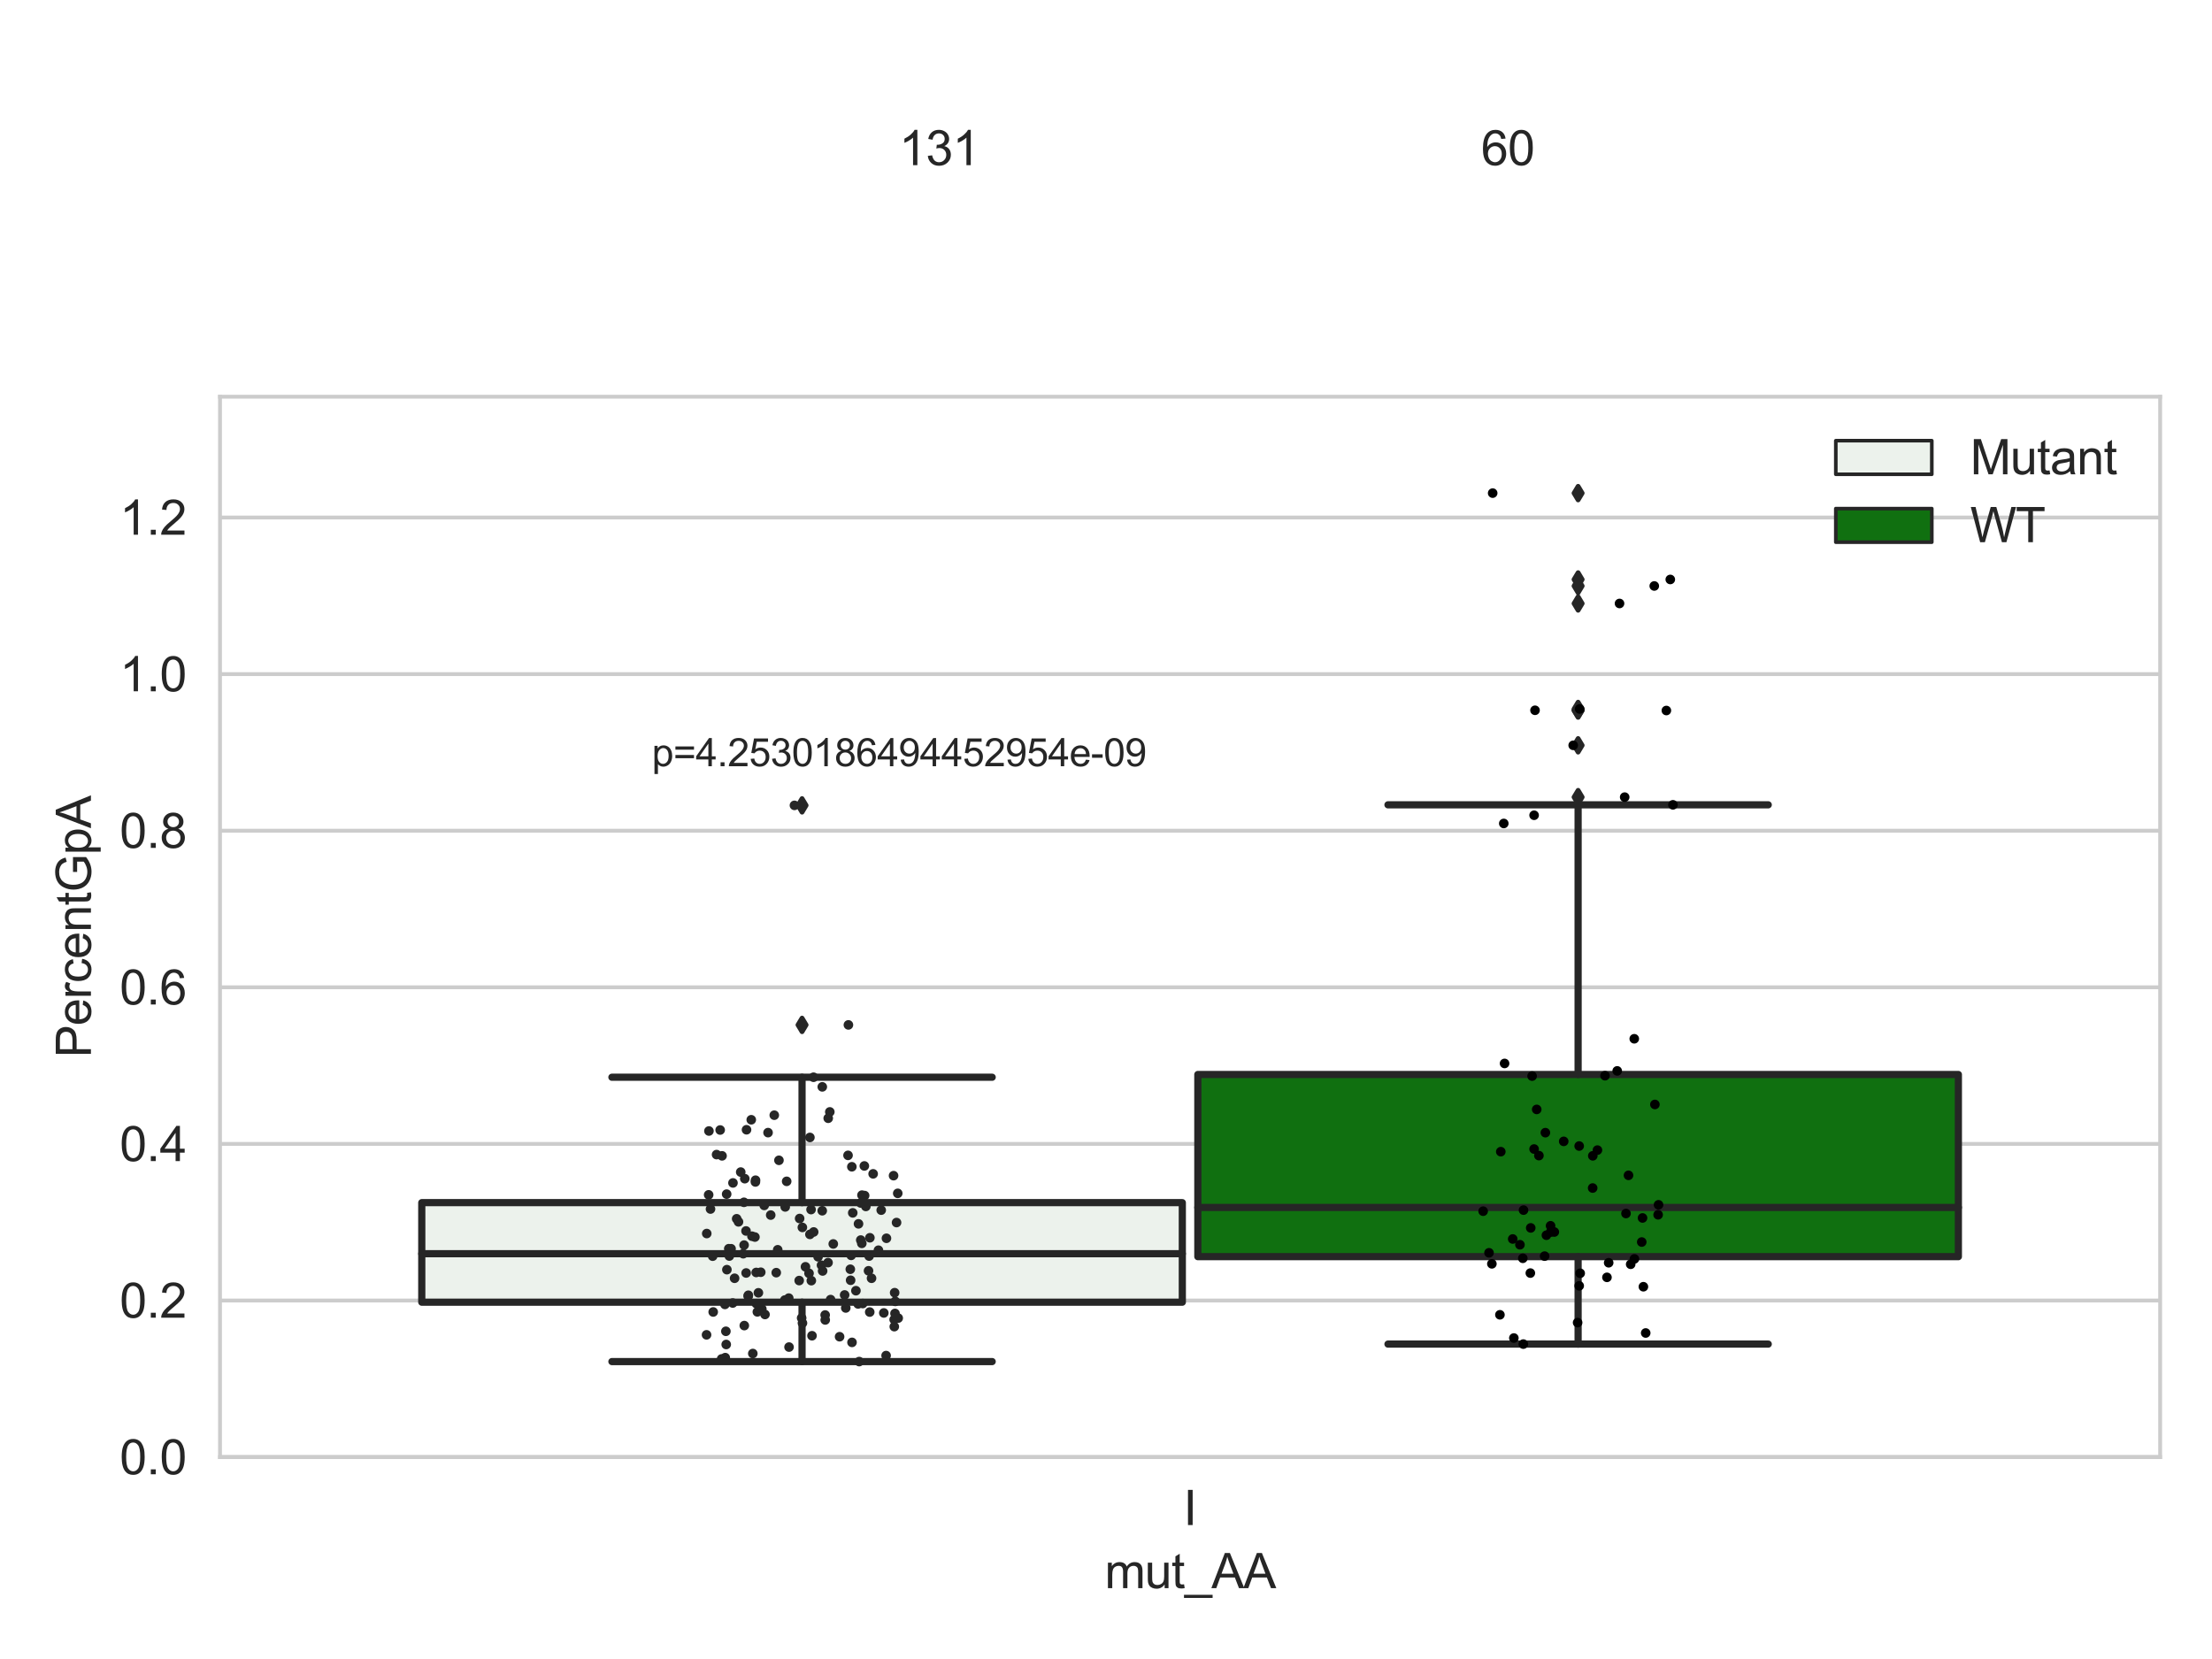<?xml version="1.0" encoding="utf-8" standalone="no"?>
<!DOCTYPE svg PUBLIC "-//W3C//DTD SVG 1.1//EN"
  "http://www.w3.org/Graphics/SVG/1.1/DTD/svg11.dtd">
<svg xmlns:xlink="http://www.w3.org/1999/xlink" width="460.8pt" height="345.6pt" viewBox="0 0 460.8 345.6" xmlns="http://www.w3.org/2000/svg" version="1.1">
 <defs>
  <style type="text/css">*{stroke-linejoin: round; stroke-linecap: butt}</style>
 </defs>
 <g id="figure_1">
  <g id="patch_1">
   <path d="M 0 345.6 
L 460.8 345.6 
L 460.8 0 
L 0 0 
z
" style="fill: #ffffff"/>
  </g>
  <g id="axes_1">
   <g id="patch_2">
    <path d="M 45.83 303.539 
L 450 303.539 
L 450 82.644 
L 45.83 82.644 
z
" style="fill: #ffffff"/>
   </g>
   <g id="matplotlib.axis_1">
    <g id="xtick_1">
     <g id="text_1">
      <!-- I -->
      <g style="fill: #262626" transform="translate(246.526 317.697)scale(0.1 -0.1)">
       <defs>
        <path id="ArialMT-49" d="M 597 0 
L 597 4581 
L 1203 4581 
L 1203 0 
L 597 0 
z
" transform="scale(0.016)"/>
       </defs>
       <use xlink:href="#ArialMT-49"/>
      </g>
     </g>
    </g>
    <g id="text_2">
     <!-- mut_AA -->
     <g style="fill: #262626" transform="translate(230.13 330.842)scale(0.1 -0.1)">
      <defs>
       <path id="ArialMT-6d" d="M 422 0 
L 422 3319 
L 925 3319 
L 925 2853 
Q 1081 3097 1340 3245 
Q 1600 3394 1931 3394 
Q 2300 3394 2536 3241 
Q 2772 3088 2869 2813 
Q 3263 3394 3894 3394 
Q 4388 3394 4653 3120 
Q 4919 2847 4919 2278 
L 4919 0 
L 4359 0 
L 4359 2091 
Q 4359 2428 4304 2576 
Q 4250 2725 4106 2815 
Q 3963 2906 3769 2906 
Q 3419 2906 3187 2673 
Q 2956 2441 2956 1928 
L 2956 0 
L 2394 0 
L 2394 2156 
Q 2394 2531 2256 2718 
Q 2119 2906 1806 2906 
Q 1569 2906 1367 2781 
Q 1166 2656 1075 2415 
Q 984 2175 984 1722 
L 984 0 
L 422 0 
z
" transform="scale(0.016)"/>
       <path id="ArialMT-75" d="M 2597 0 
L 2597 488 
Q 2209 -75 1544 -75 
Q 1250 -75 995 37 
Q 741 150 617 320 
Q 494 491 444 738 
Q 409 903 409 1263 
L 409 3319 
L 972 3319 
L 972 1478 
Q 972 1038 1006 884 
Q 1059 663 1231 536 
Q 1403 409 1656 409 
Q 1909 409 2131 539 
Q 2353 669 2445 892 
Q 2538 1116 2538 1541 
L 2538 3319 
L 3100 3319 
L 3100 0 
L 2597 0 
z
" transform="scale(0.016)"/>
       <path id="ArialMT-74" d="M 1650 503 
L 1731 6 
Q 1494 -44 1306 -44 
Q 1000 -44 831 53 
Q 663 150 594 308 
Q 525 466 525 972 
L 525 2881 
L 113 2881 
L 113 3319 
L 525 3319 
L 525 4141 
L 1084 4478 
L 1084 3319 
L 1650 3319 
L 1650 2881 
L 1084 2881 
L 1084 941 
Q 1084 700 1114 631 
Q 1144 563 1211 522 
Q 1278 481 1403 481 
Q 1497 481 1650 503 
z
" transform="scale(0.016)"/>
       <path id="ArialMT-5f" d="M -97 -1272 
L -97 -866 
L 3631 -866 
L 3631 -1272 
L -97 -1272 
z
" transform="scale(0.016)"/>
       <path id="ArialMT-41" d="M -9 0 
L 1750 4581 
L 2403 4581 
L 4278 0 
L 3588 0 
L 3053 1388 
L 1138 1388 
L 634 0 
L -9 0 
z
M 1313 1881 
L 2866 1881 
L 2388 3150 
Q 2169 3728 2063 4100 
Q 1975 3659 1816 3225 
L 1313 1881 
z
" transform="scale(0.016)"/>
      </defs>
      <use xlink:href="#ArialMT-6d"/>
      <use xlink:href="#ArialMT-75" x="83.301"/>
      <use xlink:href="#ArialMT-74" x="138.916"/>
      <use xlink:href="#ArialMT-5f" x="166.699"/>
      <use xlink:href="#ArialMT-41" x="222.314"/>
      <use xlink:href="#ArialMT-41" x="289.014"/>
     </g>
    </g>
   </g>
   <g id="matplotlib.axis_2">
    <g id="ytick_1">
     <g id="line2d_1">
      <path d="M 45.83 303.539 
L 450 303.539 
" clip-path="url(#ped89981dd7)" style="fill: none; stroke: #cccccc; stroke-width: 0.8; stroke-linecap: round"/>
     </g>
     <g id="text_3">
      <!-- 0.0 -->
      <g style="fill: #262626" transform="translate(24.93 307.118)scale(0.1 -0.1)">
       <defs>
        <path id="ArialMT-30" d="M 266 2259 
Q 266 3072 433 3567 
Q 600 4063 929 4331 
Q 1259 4600 1759 4600 
Q 2128 4600 2406 4451 
Q 2684 4303 2865 4023 
Q 3047 3744 3150 3342 
Q 3253 2941 3253 2259 
Q 3253 1453 3087 958 
Q 2922 463 2592 192 
Q 2263 -78 1759 -78 
Q 1097 -78 719 397 
Q 266 969 266 2259 
z
M 844 2259 
Q 844 1131 1108 757 
Q 1372 384 1759 384 
Q 2147 384 2411 759 
Q 2675 1134 2675 2259 
Q 2675 3391 2411 3762 
Q 2147 4134 1753 4134 
Q 1366 4134 1134 3806 
Q 844 3388 844 2259 
z
" transform="scale(0.016)"/>
        <path id="ArialMT-2e" d="M 581 0 
L 581 641 
L 1222 641 
L 1222 0 
L 581 0 
z
" transform="scale(0.016)"/>
       </defs>
       <use xlink:href="#ArialMT-30"/>
       <use xlink:href="#ArialMT-2e" x="55.615"/>
       <use xlink:href="#ArialMT-30" x="83.398"/>
      </g>
     </g>
    </g>
    <g id="ytick_2">
     <g id="line2d_2">
      <path d="M 45.83 270.917 
L 450 270.917 
" clip-path="url(#ped89981dd7)" style="fill: none; stroke: #cccccc; stroke-width: 0.8; stroke-linecap: round"/>
     </g>
     <g id="text_4">
      <!-- 0.2 -->
      <g style="fill: #262626" transform="translate(24.93 274.496)scale(0.1 -0.1)">
       <defs>
        <path id="ArialMT-32" d="M 3222 541 
L 3222 0 
L 194 0 
Q 188 203 259 391 
Q 375 700 629 1000 
Q 884 1300 1366 1694 
Q 2113 2306 2375 2664 
Q 2638 3022 2638 3341 
Q 2638 3675 2398 3904 
Q 2159 4134 1775 4134 
Q 1369 4134 1125 3890 
Q 881 3647 878 3216 
L 300 3275 
Q 359 3922 746 4261 
Q 1134 4600 1788 4600 
Q 2447 4600 2831 4234 
Q 3216 3869 3216 3328 
Q 3216 3053 3103 2787 
Q 2991 2522 2730 2228 
Q 2469 1934 1863 1422 
Q 1356 997 1212 845 
Q 1069 694 975 541 
L 3222 541 
z
" transform="scale(0.016)"/>
       </defs>
       <use xlink:href="#ArialMT-30"/>
       <use xlink:href="#ArialMT-2e" x="55.615"/>
       <use xlink:href="#ArialMT-32" x="83.398"/>
      </g>
     </g>
    </g>
    <g id="ytick_3">
     <g id="line2d_3">
      <path d="M 45.83 238.295 
L 450 238.295 
" clip-path="url(#ped89981dd7)" style="fill: none; stroke: #cccccc; stroke-width: 0.8; stroke-linecap: round"/>
     </g>
     <g id="text_5">
      <!-- 0.4 -->
      <g style="fill: #262626" transform="translate(24.93 241.874)scale(0.1 -0.1)">
       <defs>
        <path id="ArialMT-34" d="M 2069 0 
L 2069 1097 
L 81 1097 
L 81 1613 
L 2172 4581 
L 2631 4581 
L 2631 1613 
L 3250 1613 
L 3250 1097 
L 2631 1097 
L 2631 0 
L 2069 0 
z
M 2069 1613 
L 2069 3678 
L 634 1613 
L 2069 1613 
z
" transform="scale(0.016)"/>
       </defs>
       <use xlink:href="#ArialMT-30"/>
       <use xlink:href="#ArialMT-2e" x="55.615"/>
       <use xlink:href="#ArialMT-34" x="83.398"/>
      </g>
     </g>
    </g>
    <g id="ytick_4">
     <g id="line2d_4">
      <path d="M 45.83 205.673 
L 450 205.673 
" clip-path="url(#ped89981dd7)" style="fill: none; stroke: #cccccc; stroke-width: 0.8; stroke-linecap: round"/>
     </g>
     <g id="text_6">
      <!-- 0.6 -->
      <g style="fill: #262626" transform="translate(24.93 209.252)scale(0.1 -0.1)">
       <defs>
        <path id="ArialMT-36" d="M 3184 3459 
L 2625 3416 
Q 2550 3747 2413 3897 
Q 2184 4138 1850 4138 
Q 1581 4138 1378 3988 
Q 1113 3794 959 3422 
Q 806 3050 800 2363 
Q 1003 2672 1297 2822 
Q 1591 2972 1913 2972 
Q 2475 2972 2870 2558 
Q 3266 2144 3266 1488 
Q 3266 1056 3080 686 
Q 2894 316 2569 119 
Q 2244 -78 1831 -78 
Q 1128 -78 684 439 
Q 241 956 241 2144 
Q 241 3472 731 4075 
Q 1159 4600 1884 4600 
Q 2425 4600 2770 4297 
Q 3116 3994 3184 3459 
z
M 888 1484 
Q 888 1194 1011 928 
Q 1134 663 1356 523 
Q 1578 384 1822 384 
Q 2178 384 2434 671 
Q 2691 959 2691 1453 
Q 2691 1928 2437 2201 
Q 2184 2475 1800 2475 
Q 1419 2475 1153 2201 
Q 888 1928 888 1484 
z
" transform="scale(0.016)"/>
       </defs>
       <use xlink:href="#ArialMT-30"/>
       <use xlink:href="#ArialMT-2e" x="55.615"/>
       <use xlink:href="#ArialMT-36" x="83.398"/>
      </g>
     </g>
    </g>
    <g id="ytick_5">
     <g id="line2d_5">
      <path d="M 45.83 173.051 
L 450 173.051 
" clip-path="url(#ped89981dd7)" style="fill: none; stroke: #cccccc; stroke-width: 0.8; stroke-linecap: round"/>
     </g>
     <g id="text_7">
      <!-- 0.8 -->
      <g style="fill: #262626" transform="translate(24.93 176.63)scale(0.1 -0.1)">
       <defs>
        <path id="ArialMT-38" d="M 1131 2484 
Q 781 2613 612 2850 
Q 444 3088 444 3419 
Q 444 3919 803 4259 
Q 1163 4600 1759 4600 
Q 2359 4600 2725 4251 
Q 3091 3903 3091 3403 
Q 3091 3084 2923 2848 
Q 2756 2613 2416 2484 
Q 2838 2347 3058 2040 
Q 3278 1734 3278 1309 
Q 3278 722 2862 322 
Q 2447 -78 1769 -78 
Q 1091 -78 675 323 
Q 259 725 259 1325 
Q 259 1772 486 2073 
Q 713 2375 1131 2484 
z
M 1019 3438 
Q 1019 3113 1228 2906 
Q 1438 2700 1772 2700 
Q 2097 2700 2305 2904 
Q 2513 3109 2513 3406 
Q 2513 3716 2298 3927 
Q 2084 4138 1766 4138 
Q 1444 4138 1231 3931 
Q 1019 3725 1019 3438 
z
M 838 1322 
Q 838 1081 952 856 
Q 1066 631 1291 507 
Q 1516 384 1775 384 
Q 2178 384 2440 643 
Q 2703 903 2703 1303 
Q 2703 1709 2433 1975 
Q 2163 2241 1756 2241 
Q 1359 2241 1098 1978 
Q 838 1716 838 1322 
z
" transform="scale(0.016)"/>
       </defs>
       <use xlink:href="#ArialMT-30"/>
       <use xlink:href="#ArialMT-2e" x="55.615"/>
       <use xlink:href="#ArialMT-38" x="83.398"/>
      </g>
     </g>
    </g>
    <g id="ytick_6">
     <g id="line2d_6">
      <path d="M 45.83 140.429 
L 450 140.429 
" clip-path="url(#ped89981dd7)" style="fill: none; stroke: #cccccc; stroke-width: 0.8; stroke-linecap: round"/>
     </g>
     <g id="text_8">
      <!-- 1.0 -->
      <g style="fill: #262626" transform="translate(24.93 144.008)scale(0.1 -0.1)">
       <defs>
        <path id="ArialMT-31" d="M 2384 0 
L 1822 0 
L 1822 3584 
Q 1619 3391 1289 3197 
Q 959 3003 697 2906 
L 697 3450 
Q 1169 3672 1522 3987 
Q 1875 4303 2022 4600 
L 2384 4600 
L 2384 0 
z
" transform="scale(0.016)"/>
       </defs>
       <use xlink:href="#ArialMT-31"/>
       <use xlink:href="#ArialMT-2e" x="55.615"/>
       <use xlink:href="#ArialMT-30" x="83.398"/>
      </g>
     </g>
    </g>
    <g id="ytick_7">
     <g id="line2d_7">
      <path d="M 45.83 107.808 
L 450 107.808 
" clip-path="url(#ped89981dd7)" style="fill: none; stroke: #cccccc; stroke-width: 0.8; stroke-linecap: round"/>
     </g>
     <g id="text_9">
      <!-- 1.2 -->
      <g style="fill: #262626" transform="translate(24.93 111.387)scale(0.1 -0.1)">
       <use xlink:href="#ArialMT-31"/>
       <use xlink:href="#ArialMT-2e" x="55.615"/>
       <use xlink:href="#ArialMT-32" x="83.398"/>
      </g>
     </g>
    </g>
    <g id="text_10">
     <!-- PercentGpA -->
     <g style="fill: #262626" transform="translate(18.942 220.327)rotate(-90)scale(0.1 -0.1)">
      <defs>
       <path id="ArialMT-50" d="M 494 0 
L 494 4581 
L 2222 4581 
Q 2678 4581 2919 4538 
Q 3256 4481 3484 4323 
Q 3713 4166 3852 3881 
Q 3991 3597 3991 3256 
Q 3991 2672 3619 2267 
Q 3247 1863 2275 1863 
L 1100 1863 
L 1100 0 
L 494 0 
z
M 1100 2403 
L 2284 2403 
Q 2872 2403 3119 2622 
Q 3366 2841 3366 3238 
Q 3366 3525 3220 3729 
Q 3075 3934 2838 4000 
Q 2684 4041 2272 4041 
L 1100 4041 
L 1100 2403 
z
" transform="scale(0.016)"/>
       <path id="ArialMT-65" d="M 2694 1069 
L 3275 997 
Q 3138 488 2766 206 
Q 2394 -75 1816 -75 
Q 1088 -75 661 373 
Q 234 822 234 1631 
Q 234 2469 665 2931 
Q 1097 3394 1784 3394 
Q 2450 3394 2872 2941 
Q 3294 2488 3294 1666 
Q 3294 1616 3291 1516 
L 816 1516 
Q 847 969 1125 678 
Q 1403 388 1819 388 
Q 2128 388 2347 550 
Q 2566 713 2694 1069 
z
M 847 1978 
L 2700 1978 
Q 2663 2397 2488 2606 
Q 2219 2931 1791 2931 
Q 1403 2931 1139 2672 
Q 875 2413 847 1978 
z
" transform="scale(0.016)"/>
       <path id="ArialMT-72" d="M 416 0 
L 416 3319 
L 922 3319 
L 922 2816 
Q 1116 3169 1280 3281 
Q 1444 3394 1641 3394 
Q 1925 3394 2219 3213 
L 2025 2691 
Q 1819 2813 1613 2813 
Q 1428 2813 1281 2702 
Q 1134 2591 1072 2394 
Q 978 2094 978 1738 
L 978 0 
L 416 0 
z
" transform="scale(0.016)"/>
       <path id="ArialMT-63" d="M 2588 1216 
L 3141 1144 
Q 3050 572 2676 248 
Q 2303 -75 1759 -75 
Q 1078 -75 664 370 
Q 250 816 250 1647 
Q 250 2184 428 2587 
Q 606 2991 970 3192 
Q 1334 3394 1763 3394 
Q 2303 3394 2647 3120 
Q 2991 2847 3088 2344 
L 2541 2259 
Q 2463 2594 2264 2762 
Q 2066 2931 1784 2931 
Q 1359 2931 1093 2626 
Q 828 2322 828 1663 
Q 828 994 1084 691 
Q 1341 388 1753 388 
Q 2084 388 2306 591 
Q 2528 794 2588 1216 
z
" transform="scale(0.016)"/>
       <path id="ArialMT-6e" d="M 422 0 
L 422 3319 
L 928 3319 
L 928 2847 
Q 1294 3394 1984 3394 
Q 2284 3394 2536 3286 
Q 2788 3178 2913 3003 
Q 3038 2828 3088 2588 
Q 3119 2431 3119 2041 
L 3119 0 
L 2556 0 
L 2556 2019 
Q 2556 2363 2490 2533 
Q 2425 2703 2258 2804 
Q 2091 2906 1866 2906 
Q 1506 2906 1245 2678 
Q 984 2450 984 1813 
L 984 0 
L 422 0 
z
" transform="scale(0.016)"/>
       <path id="ArialMT-47" d="M 2638 1797 
L 2638 2334 
L 4578 2338 
L 4578 638 
Q 4131 281 3656 101 
Q 3181 -78 2681 -78 
Q 2006 -78 1454 211 
Q 903 500 622 1047 
Q 341 1594 341 2269 
Q 341 2938 620 3517 
Q 900 4097 1425 4378 
Q 1950 4659 2634 4659 
Q 3131 4659 3532 4498 
Q 3934 4338 4162 4050 
Q 4391 3763 4509 3300 
L 3963 3150 
Q 3859 3500 3706 3700 
Q 3553 3900 3268 4020 
Q 2984 4141 2638 4141 
Q 2222 4141 1919 4014 
Q 1616 3888 1430 3681 
Q 1244 3475 1141 3228 
Q 966 2803 966 2306 
Q 966 1694 1177 1281 
Q 1388 869 1791 669 
Q 2194 469 2647 469 
Q 3041 469 3416 620 
Q 3791 772 3984 944 
L 3984 1797 
L 2638 1797 
z
" transform="scale(0.016)"/>
       <path id="ArialMT-70" d="M 422 -1272 
L 422 3319 
L 934 3319 
L 934 2888 
Q 1116 3141 1344 3267 
Q 1572 3394 1897 3394 
Q 2322 3394 2647 3175 
Q 2972 2956 3137 2557 
Q 3303 2159 3303 1684 
Q 3303 1175 3120 767 
Q 2938 359 2589 142 
Q 2241 -75 1856 -75 
Q 1575 -75 1351 44 
Q 1128 163 984 344 
L 984 -1272 
L 422 -1272 
z
M 931 1641 
Q 931 1000 1190 694 
Q 1450 388 1819 388 
Q 2194 388 2461 705 
Q 2728 1022 2728 1688 
Q 2728 2322 2467 2637 
Q 2206 2953 1844 2953 
Q 1484 2953 1207 2617 
Q 931 2281 931 1641 
z
" transform="scale(0.016)"/>
      </defs>
      <use xlink:href="#ArialMT-50"/>
      <use xlink:href="#ArialMT-65" x="66.699"/>
      <use xlink:href="#ArialMT-72" x="122.314"/>
      <use xlink:href="#ArialMT-63" x="155.615"/>
      <use xlink:href="#ArialMT-65" x="205.615"/>
      <use xlink:href="#ArialMT-6e" x="261.23"/>
      <use xlink:href="#ArialMT-74" x="316.846"/>
      <use xlink:href="#ArialMT-47" x="344.629"/>
      <use xlink:href="#ArialMT-70" x="422.412"/>
      <use xlink:href="#ArialMT-41" x="478.027"/>
     </g>
    </g>
   </g>
   <g id="patch_3">
    <path d="M 87.864 271.27 
L 246.298 271.27 
L 246.298 250.533 
L 87.864 250.533 
L 87.864 271.27 
z
" clip-path="url(#ped89981dd7)" style="fill: #ecf2ec; stroke: #262626; stroke-width: 1.5; stroke-linejoin: miter"/>
   </g>
   <g id="patch_4">
    <path d="M 249.532 261.785 
L 407.966 261.785 
L 407.966 223.836 
L 249.532 223.836 
L 249.532 261.785 
z
" clip-path="url(#ped89981dd7)" style="fill: #107010; stroke: #262626; stroke-width: 1.5; stroke-linejoin: miter"/>
   </g>
   <g id="patch_5">
    <path d="M 247.915 303.539 
L 247.915 303.539 
L 247.915 303.539 
L 247.915 303.539 
z
" clip-path="url(#ped89981dd7)" style="fill: #ecf2ec; stroke: #262626; stroke-width: 0.75; stroke-linejoin: miter"/>
   </g>
   <g id="patch_6">
    <path d="M 247.915 303.539 
L 247.915 303.539 
L 247.915 303.539 
L 247.915 303.539 
z
" clip-path="url(#ped89981dd7)" style="fill: #107010; stroke: #262626; stroke-width: 0.75; stroke-linejoin: miter"/>
   </g>
   <g id="PathCollection_1"/>
   <g id="PathCollection_2"/>
   <g id="line2d_8">
    <path d="M 167.081 271.27 
L 167.081 283.642 
" clip-path="url(#ped89981dd7)" style="fill: none; stroke: #262626; stroke-width: 1.5; stroke-linecap: round"/>
   </g>
   <g id="line2d_9">
    <path d="M 167.081 250.533 
L 167.081 224.409 
" clip-path="url(#ped89981dd7)" style="fill: none; stroke: #262626; stroke-width: 1.5; stroke-linecap: round"/>
   </g>
   <g id="line2d_10">
    <path d="M 127.472 283.642 
L 206.69 283.642 
" clip-path="url(#ped89981dd7)" style="fill: none; stroke: #262626; stroke-width: 1.5; stroke-linecap: round"/>
   </g>
   <g id="line2d_11">
    <path d="M 127.472 224.409 
L 206.69 224.409 
" clip-path="url(#ped89981dd7)" style="fill: none; stroke: #262626; stroke-width: 1.5; stroke-linecap: round"/>
   </g>
   <g id="line2d_12">
    <defs>
     <path id="m017e1798df" d="M -0 1.414 
L 0.849 0 
L 0 -1.414 
L -0.849 -0 
z
" style="stroke: #262626; stroke-linejoin: miter"/>
    </defs>
    <g clip-path="url(#ped89981dd7)">
     <use xlink:href="#m017e1798df" x="167.081" y="167.772" style="fill: #262626; stroke: #262626; stroke-linejoin: miter"/>
     <use xlink:href="#m017e1798df" x="167.081" y="213.505" style="fill: #262626; stroke: #262626; stroke-linejoin: miter"/>
    </g>
   </g>
   <g id="line2d_13">
    <path d="M 328.749 261.785 
L 328.749 279.998 
" clip-path="url(#ped89981dd7)" style="fill: none; stroke: #262626; stroke-width: 1.5; stroke-linecap: round"/>
   </g>
   <g id="line2d_14">
    <path d="M 328.749 223.836 
L 328.749 167.66 
" clip-path="url(#ped89981dd7)" style="fill: none; stroke: #262626; stroke-width: 1.5; stroke-linecap: round"/>
   </g>
   <g id="line2d_15">
    <path d="M 289.14 279.998 
L 368.358 279.998 
" clip-path="url(#ped89981dd7)" style="fill: none; stroke: #262626; stroke-width: 1.5; stroke-linecap: round"/>
   </g>
   <g id="line2d_16">
    <path d="M 289.14 167.66 
L 368.358 167.66 
" clip-path="url(#ped89981dd7)" style="fill: none; stroke: #262626; stroke-width: 1.5; stroke-linecap: round"/>
   </g>
   <g id="line2d_17">
    <g clip-path="url(#ped89981dd7)">
     <use xlink:href="#m017e1798df" x="328.749" y="102.726" style="fill: #262626; stroke: #262626; stroke-linejoin: miter"/>
     <use xlink:href="#m017e1798df" x="328.749" y="125.714" style="fill: #262626; stroke: #262626; stroke-linejoin: miter"/>
     <use xlink:href="#m017e1798df" x="328.749" y="148.013" style="fill: #262626; stroke: #262626; stroke-linejoin: miter"/>
     <use xlink:href="#m017e1798df" x="328.749" y="122.068" style="fill: #262626; stroke: #262626; stroke-linejoin: miter"/>
     <use xlink:href="#m017e1798df" x="328.749" y="147.964" style="fill: #262626; stroke: #262626; stroke-linejoin: miter"/>
     <use xlink:href="#m017e1798df" x="328.749" y="120.713" style="fill: #262626; stroke: #262626; stroke-linejoin: miter"/>
     <use xlink:href="#m017e1798df" x="328.749" y="166.057" style="fill: #262626; stroke: #262626; stroke-linejoin: miter"/>
     <use xlink:href="#m017e1798df" x="328.749" y="155.263" style="fill: #262626; stroke: #262626; stroke-linejoin: miter"/>
     <use xlink:href="#m017e1798df" x="328.749" y="147.689" style="fill: #262626; stroke: #262626; stroke-linejoin: miter"/>
    </g>
   </g>
   <g id="line2d_18">
    <path d="M 87.864 261.174 
L 246.298 261.174 
" clip-path="url(#ped89981dd7)" style="fill: none; stroke: #262626; stroke-width: 1.5; stroke-linecap: round"/>
   </g>
   <g id="line2d_19">
    <path d="M 249.532 251.537 
L 407.966 251.537 
" clip-path="url(#ped89981dd7)" style="fill: none; stroke: #262626; stroke-width: 1.5; stroke-linecap: round"/>
   </g>
   <g id="patch_7">
    <path d="M 45.83 303.539 
L 45.83 82.644 
" style="fill: none; stroke: #cccccc; stroke-width: 0.8; stroke-linejoin: miter; stroke-linecap: square"/>
   </g>
   <g id="patch_8">
    <path d="M 450 303.539 
L 450 82.644 
" style="fill: none; stroke: #cccccc; stroke-width: 0.8; stroke-linejoin: miter; stroke-linecap: square"/>
   </g>
   <g id="patch_9">
    <path d="M 45.83 303.539 
L 450 303.539 
" style="fill: none; stroke: #cccccc; stroke-width: 0.8; stroke-linejoin: miter; stroke-linecap: square"/>
   </g>
   <g id="patch_10">
    <path d="M 45.83 82.644 
L 450 82.644 
" style="fill: none; stroke: #cccccc; stroke-width: 0.8; stroke-linejoin: miter; stroke-linecap: square"/>
   </g>
   <g id="PathCollection_3">
    <defs>
     <path id="C0_0_a386a2cb3a" d="M 0 1 
C 0.265 1 0.52 0.895 0.707 0.707 
C 0.895 0.52 1 0.265 1 -0 
C 1 -0.265 0.895 -0.52 0.707 -0.707 
C 0.52 -0.895 0.265 -1 0 -1 
C -0.265 -1 -0.52 -0.895 -0.707 -0.707 
C -0.895 -0.52 -1 -0.265 -1 0 
C -1 0.265 -0.895 0.52 -0.707 0.707 
C -0.52 0.895 -0.265 1 0 1 
z
"/>
    </defs>
    <g clip-path="url(#ped89981dd7)">
     <use xlink:href="#C0_0_a386a2cb3a" x="157.534" y="265.075" style="fill: #262626"/>
    </g>
    <g clip-path="url(#ped89981dd7)">
     <use xlink:href="#C0_0_a386a2cb3a" x="177.199" y="266.699" style="fill: #262626"/>
    </g>
    <g clip-path="url(#ped89981dd7)">
     <use xlink:href="#C0_0_a386a2cb3a" x="173.028" y="270.728" style="fill: #262626"/>
    </g>
    <g clip-path="url(#ped89981dd7)">
     <use xlink:href="#C0_0_a386a2cb3a" x="166.579" y="253.839" style="fill: #262626"/>
    </g>
    <g clip-path="url(#ped89981dd7)">
     <use xlink:href="#C0_0_a386a2cb3a" x="163.877" y="246.094" style="fill: #262626"/>
    </g>
    <g clip-path="url(#ped89981dd7)">
     <use xlink:href="#C0_0_a386a2cb3a" x="177.316" y="261.516" style="fill: #262626"/>
    </g>
    <g clip-path="url(#ped89981dd7)">
     <use xlink:href="#C0_0_a386a2cb3a" x="161.708" y="265.117" style="fill: #262626"/>
    </g>
    <g clip-path="url(#ped89981dd7)">
     <use xlink:href="#C0_0_a386a2cb3a" x="181.214" y="257.85" style="fill: #262626"/>
    </g>
    <g clip-path="url(#ped89981dd7)">
     <use xlink:href="#C0_0_a386a2cb3a" x="162.013" y="260.351" style="fill: #262626"/>
    </g>
    <g clip-path="url(#ped89981dd7)">
     <use xlink:href="#C0_0_a386a2cb3a" x="151.818" y="260.128" style="fill: #262626"/>
    </g>
    <g clip-path="url(#ped89981dd7)">
     <use xlink:href="#C0_0_a386a2cb3a" x="170.421" y="261.81" style="fill: #262626"/>
    </g>
    <g clip-path="url(#ped89981dd7)">
     <use xlink:href="#C0_0_a386a2cb3a" x="171.298" y="226.411" style="fill: #262626"/>
    </g>
    <g clip-path="url(#ped89981dd7)">
     <use xlink:href="#C0_0_a386a2cb3a" x="165.499" y="167.772" style="fill: #262626"/>
    </g>
    <g clip-path="url(#ped89981dd7)">
     <use xlink:href="#C0_0_a386a2cb3a" x="179.726" y="271.552" style="fill: #262626"/>
    </g>
    <g clip-path="url(#ped89981dd7)">
     <use xlink:href="#C0_0_a386a2cb3a" x="186.271" y="274.886" style="fill: #262626"/>
    </g>
    <g clip-path="url(#ped89981dd7)">
     <use xlink:href="#C0_0_a386a2cb3a" x="176.661" y="240.682" style="fill: #262626"/>
    </g>
    <g clip-path="url(#ped89981dd7)">
     <use xlink:href="#C0_0_a386a2cb3a" x="179.566" y="248.967" style="fill: #262626"/>
    </g>
    <g clip-path="url(#ped89981dd7)">
     <use xlink:href="#C0_0_a386a2cb3a" x="167.794" y="263.896" style="fill: #262626"/>
    </g>
    <g clip-path="url(#ped89981dd7)">
     <use xlink:href="#C0_0_a386a2cb3a" x="178.987" y="283.642" style="fill: #262626"/>
    </g>
    <g clip-path="url(#ped89981dd7)">
     <use xlink:href="#C0_0_a386a2cb3a" x="154.978" y="250.461" style="fill: #262626"/>
    </g>
    <g clip-path="url(#ped89981dd7)">
     <use xlink:href="#C0_0_a386a2cb3a" x="151.931" y="261.655" style="fill: #262626"/>
    </g>
    <g clip-path="url(#ped89981dd7)">
     <use xlink:href="#C0_0_a386a2cb3a" x="178.843" y="254.95" style="fill: #262626"/>
    </g>
    <g clip-path="url(#ped89981dd7)">
     <use xlink:href="#C0_0_a386a2cb3a" x="153.028" y="266.288" style="fill: #262626"/>
    </g>
    <g clip-path="url(#ped89981dd7)">
     <use xlink:href="#C0_0_a386a2cb3a" x="151.216" y="277.332" style="fill: #262626"/>
    </g>
    <g clip-path="url(#ped89981dd7)">
     <use xlink:href="#C0_0_a386a2cb3a" x="150.415" y="240.783" style="fill: #262626"/>
    </g>
    <g clip-path="url(#ped89981dd7)">
     <use xlink:href="#C0_0_a386a2cb3a" x="182.997" y="260.442" style="fill: #262626"/>
    </g>
    <g clip-path="url(#ped89981dd7)">
     <use xlink:href="#C0_0_a386a2cb3a" x="177.49" y="279.642" style="fill: #262626"/>
    </g>
    <g clip-path="url(#ped89981dd7)">
     <use xlink:href="#C0_0_a386a2cb3a" x="162.27" y="241.712" style="fill: #262626"/>
    </g>
    <g clip-path="url(#ped89981dd7)">
     <use xlink:href="#C0_0_a386a2cb3a" x="151.375" y="248.758" style="fill: #262626"/>
    </g>
    <g clip-path="url(#ped89981dd7)">
     <use xlink:href="#C0_0_a386a2cb3a" x="176.74" y="213.505" style="fill: #262626"/>
    </g>
    <g clip-path="url(#ped89981dd7)">
     <use xlink:href="#C0_0_a386a2cb3a" x="187.018" y="248.594" style="fill: #262626"/>
    </g>
    <g clip-path="url(#ped89981dd7)">
     <use xlink:href="#C0_0_a386a2cb3a" x="151.285" y="280.08" style="fill: #262626"/>
    </g>
    <g clip-path="url(#ped89981dd7)">
     <use xlink:href="#C0_0_a386a2cb3a" x="151.425" y="264.494" style="fill: #262626"/>
    </g>
    <g clip-path="url(#ped89981dd7)">
     <use xlink:href="#C0_0_a386a2cb3a" x="155.435" y="265.183" style="fill: #262626"/>
    </g>
    <g clip-path="url(#ped89981dd7)">
     <use xlink:href="#C0_0_a386a2cb3a" x="180.93" y="264.728" style="fill: #262626"/>
    </g>
    <g clip-path="url(#ped89981dd7)">
     <use xlink:href="#C0_0_a386a2cb3a" x="157.772" y="273.287" style="fill: #262626"/>
    </g>
    <g clip-path="url(#ped89981dd7)">
     <use xlink:href="#C0_0_a386a2cb3a" x="181.183" y="273.327" style="fill: #262626"/>
    </g>
    <g clip-path="url(#ped89981dd7)">
     <use xlink:href="#C0_0_a386a2cb3a" x="159.202" y="251.107" style="fill: #262626"/>
    </g>
    <g clip-path="url(#ped89981dd7)">
     <use xlink:href="#C0_0_a386a2cb3a" x="180.373" y="251.323" style="fill: #262626"/>
    </g>
    <g clip-path="url(#ped89981dd7)">
     <use xlink:href="#C0_0_a386a2cb3a" x="186.767" y="254.68" style="fill: #262626"/>
    </g>
    <g clip-path="url(#ped89981dd7)">
     <use xlink:href="#C0_0_a386a2cb3a" x="150.024" y="235.402" style="fill: #262626"/>
    </g>
    <g clip-path="url(#ped89981dd7)">
     <use xlink:href="#C0_0_a386a2cb3a" x="168.958" y="251.975" style="fill: #262626"/>
    </g>
    <g clip-path="url(#ped89981dd7)">
     <use xlink:href="#C0_0_a386a2cb3a" x="155.052" y="276.142" style="fill: #262626"/>
    </g>
    <g clip-path="url(#ped89981dd7)">
     <use xlink:href="#C0_0_a386a2cb3a" x="164.372" y="280.619" style="fill: #262626"/>
    </g>
    <g clip-path="url(#ped89981dd7)">
     <use xlink:href="#C0_0_a386a2cb3a" x="184.592" y="282.39" style="fill: #262626"/>
    </g>
    <g clip-path="url(#ped89981dd7)">
     <use xlink:href="#C0_0_a386a2cb3a" x="171.896" y="273.938" style="fill: #262626"/>
    </g>
    <g clip-path="url(#ped89981dd7)">
     <use xlink:href="#C0_0_a386a2cb3a" x="169.472" y="224.409" style="fill: #262626"/>
    </g>
    <g clip-path="url(#ped89981dd7)">
     <use xlink:href="#C0_0_a386a2cb3a" x="155.008" y="259.377" style="fill: #262626"/>
    </g>
    <g clip-path="url(#ped89981dd7)">
     <use xlink:href="#C0_0_a386a2cb3a" x="179.313" y="258.329" style="fill: #262626"/>
    </g>
    <g clip-path="url(#ped89981dd7)">
     <use xlink:href="#C0_0_a386a2cb3a" x="166.486" y="266.764" style="fill: #262626"/>
    </g>
    <g clip-path="url(#ped89981dd7)">
     <use xlink:href="#C0_0_a386a2cb3a" x="177.643" y="252.661" style="fill: #262626"/>
    </g>
    <g clip-path="url(#ped89981dd7)">
     <use xlink:href="#C0_0_a386a2cb3a" x="184.666" y="257.956" style="fill: #262626"/>
    </g>
    <g clip-path="url(#ped89981dd7)">
     <use xlink:href="#C0_0_a386a2cb3a" x="178.306" y="268.877" style="fill: #262626"/>
    </g>
    <g clip-path="url(#ped89981dd7)">
     <use xlink:href="#C0_0_a386a2cb3a" x="163.575" y="251.424" style="fill: #262626"/>
    </g>
    <g clip-path="url(#ped89981dd7)">
     <use xlink:href="#C0_0_a386a2cb3a" x="181.557" y="266.287" style="fill: #262626"/>
    </g>
    <g clip-path="url(#ped89981dd7)">
     <use xlink:href="#C0_0_a386a2cb3a" x="151.084" y="282.819" style="fill: #262626"/>
    </g>
    <g clip-path="url(#ped89981dd7)">
     <use xlink:href="#C0_0_a386a2cb3a" x="157.266" y="257.698" style="fill: #262626"/>
    </g>
    <g clip-path="url(#ped89981dd7)">
     <use xlink:href="#C0_0_a386a2cb3a" x="168.723" y="257.147" style="fill: #262626"/>
    </g>
    <g clip-path="url(#ped89981dd7)">
     <use xlink:href="#C0_0_a386a2cb3a" x="163.492" y="270.825" style="fill: #262626"/>
    </g>
    <g clip-path="url(#ped89981dd7)">
     <use xlink:href="#C0_0_a386a2cb3a" x="186.299" y="276.363" style="fill: #262626"/>
    </g>
    <g clip-path="url(#ped89981dd7)">
     <use xlink:href="#C0_0_a386a2cb3a" x="147.685" y="235.608" style="fill: #262626"/>
    </g>
    <g clip-path="url(#ped89981dd7)">
     <use xlink:href="#C0_0_a386a2cb3a" x="184.114" y="273.51" style="fill: #262626"/>
    </g>
    <g clip-path="url(#ped89981dd7)">
     <use xlink:href="#C0_0_a386a2cb3a" x="177.135" y="264.407" style="fill: #262626"/>
    </g>
    <g clip-path="url(#ped89981dd7)">
     <use xlink:href="#C0_0_a386a2cb3a" x="157.561" y="271.564" style="fill: #262626"/>
    </g>
    <g clip-path="url(#ped89981dd7)">
     <use xlink:href="#C0_0_a386a2cb3a" x="155.897" y="269.822" style="fill: #262626"/>
    </g>
    <g clip-path="url(#ped89981dd7)">
     <use xlink:href="#C0_0_a386a2cb3a" x="161.297" y="232.314" style="fill: #262626"/>
    </g>
    <g clip-path="url(#ped89981dd7)">
     <use xlink:href="#C0_0_a386a2cb3a" x="159.364" y="273.83" style="fill: #262626"/>
    </g>
    <g clip-path="url(#ped89981dd7)">
     <use xlink:href="#C0_0_a386a2cb3a" x="179.533" y="259.019" style="fill: #262626"/>
    </g>
    <g clip-path="url(#ped89981dd7)">
     <use xlink:href="#C0_0_a386a2cb3a" x="148.573" y="273.308" style="fill: #262626"/>
    </g>
    <g clip-path="url(#ped89981dd7)">
     <use xlink:href="#C0_0_a386a2cb3a" x="156.501" y="233.267" style="fill: #262626"/>
    </g>
    <g clip-path="url(#ped89981dd7)">
     <use xlink:href="#C0_0_a386a2cb3a" x="171.368" y="264.765" style="fill: #262626"/>
    </g>
    <g clip-path="url(#ped89981dd7)">
     <use xlink:href="#C0_0_a386a2cb3a" x="158.704" y="272.681" style="fill: #262626"/>
    </g>
    <g clip-path="url(#ped89981dd7)">
     <use xlink:href="#C0_0_a386a2cb3a" x="176.188" y="272.473" style="fill: #262626"/>
    </g>
    <g clip-path="url(#ped89981dd7)">
     <use xlink:href="#C0_0_a386a2cb3a" x="186.373" y="269.289" style="fill: #262626"/>
    </g>
    <g clip-path="url(#ped89981dd7)">
     <use xlink:href="#C0_0_a386a2cb3a" x="152.295" y="260.134" style="fill: #262626"/>
    </g>
    <g clip-path="url(#ped89981dd7)">
     <use xlink:href="#C0_0_a386a2cb3a" x="179.315" y="250.605" style="fill: #262626"/>
    </g>
    <g clip-path="url(#ped89981dd7)">
     <use xlink:href="#C0_0_a386a2cb3a" x="157.391" y="245.859" style="fill: #262626"/>
    </g>
    <g clip-path="url(#ped89981dd7)">
     <use xlink:href="#C0_0_a386a2cb3a" x="155.854" y="270.013" style="fill: #262626"/>
    </g>
    <g clip-path="url(#ped89981dd7)">
     <use xlink:href="#C0_0_a386a2cb3a" x="171.91" y="274.969" style="fill: #262626"/>
    </g>
    <g clip-path="url(#ped89981dd7)">
     <use xlink:href="#C0_0_a386a2cb3a" x="155.152" y="245.541" style="fill: #262626"/>
    </g>
    <g clip-path="url(#ped89981dd7)">
     <use xlink:href="#C0_0_a386a2cb3a" x="147.625" y="248.905" style="fill: #262626"/>
    </g>
    <g clip-path="url(#ped89981dd7)">
     <use xlink:href="#C0_0_a386a2cb3a" x="169.015" y="266.784" style="fill: #262626"/>
    </g>
    <g clip-path="url(#ped89981dd7)">
     <use xlink:href="#C0_0_a386a2cb3a" x="177.456" y="243.059" style="fill: #262626"/>
    </g>
    <g clip-path="url(#ped89981dd7)">
     <use xlink:href="#C0_0_a386a2cb3a" x="148.461" y="261.685" style="fill: #262626"/>
    </g>
    <g clip-path="url(#ped89981dd7)">
     <use xlink:href="#C0_0_a386a2cb3a" x="180.118" y="249.058" style="fill: #262626"/>
    </g>
    <g clip-path="url(#ped89981dd7)">
     <use xlink:href="#C0_0_a386a2cb3a" x="183.573" y="252.093" style="fill: #262626"/>
    </g>
    <g clip-path="url(#ped89981dd7)">
     <use xlink:href="#C0_0_a386a2cb3a" x="172.496" y="263.029" style="fill: #262626"/>
    </g>
    <g clip-path="url(#ped89981dd7)">
     <use xlink:href="#C0_0_a386a2cb3a" x="158.48" y="265.028" style="fill: #262626"/>
    </g>
    <g clip-path="url(#ped89981dd7)">
     <use xlink:href="#C0_0_a386a2cb3a" x="167.167" y="275.621" style="fill: #262626"/>
    </g>
    <g clip-path="url(#ped89981dd7)">
     <use xlink:href="#C0_0_a386a2cb3a" x="154.308" y="244.163" style="fill: #262626"/>
    </g>
    <g clip-path="url(#ped89981dd7)">
     <use xlink:href="#C0_0_a386a2cb3a" x="167.148" y="255.694" style="fill: #262626"/>
    </g>
    <g clip-path="url(#ped89981dd7)">
     <use xlink:href="#C0_0_a386a2cb3a" x="147.227" y="256.967" style="fill: #262626"/>
    </g>
    <g clip-path="url(#ped89981dd7)">
     <use xlink:href="#C0_0_a386a2cb3a" x="152.64" y="271.441" style="fill: #262626"/>
    </g>
    <g clip-path="url(#ped89981dd7)">
     <use xlink:href="#C0_0_a386a2cb3a" x="155.515" y="235.349" style="fill: #262626"/>
    </g>
    <g clip-path="url(#ped89981dd7)">
     <use xlink:href="#C0_0_a386a2cb3a" x="156.647" y="257.522" style="fill: #262626"/>
    </g>
    <g clip-path="url(#ped89981dd7)">
     <use xlink:href="#C0_0_a386a2cb3a" x="181.05" y="261.663" style="fill: #262626"/>
    </g>
    <g clip-path="url(#ped89981dd7)">
     <use xlink:href="#C0_0_a386a2cb3a" x="168.534" y="265.253" style="fill: #262626"/>
    </g>
    <g clip-path="url(#ped89981dd7)">
     <use xlink:href="#C0_0_a386a2cb3a" x="151.019" y="271.734" style="fill: #262626"/>
    </g>
    <g clip-path="url(#ped89981dd7)">
     <use xlink:href="#C0_0_a386a2cb3a" x="186.145" y="244.912" style="fill: #262626"/>
    </g>
    <g clip-path="url(#ped89981dd7)">
     <use xlink:href="#C0_0_a386a2cb3a" x="171.287" y="252.219" style="fill: #262626"/>
    </g>
    <g clip-path="url(#ped89981dd7)">
     <use xlink:href="#C0_0_a386a2cb3a" x="172.866" y="231.63" style="fill: #262626"/>
    </g>
    <g clip-path="url(#ped89981dd7)">
     <use xlink:href="#C0_0_a386a2cb3a" x="154.831" y="261.174" style="fill: #262626"/>
    </g>
    <g clip-path="url(#ped89981dd7)">
     <use xlink:href="#C0_0_a386a2cb3a" x="186.445" y="273.61" style="fill: #262626"/>
    </g>
    <g clip-path="url(#ped89981dd7)">
     <use xlink:href="#C0_0_a386a2cb3a" x="166.996" y="274.567" style="fill: #262626"/>
    </g>
    <g clip-path="url(#ped89981dd7)">
     <use xlink:href="#C0_0_a386a2cb3a" x="160.554" y="253.124" style="fill: #262626"/>
    </g>
    <g clip-path="url(#ped89981dd7)">
     <use xlink:href="#C0_0_a386a2cb3a" x="157.988" y="269.314" style="fill: #262626"/>
    </g>
    <g clip-path="url(#ped89981dd7)">
     <use xlink:href="#C0_0_a386a2cb3a" x="175.952" y="269.763" style="fill: #262626"/>
    </g>
    <g clip-path="url(#ped89981dd7)">
     <use xlink:href="#C0_0_a386a2cb3a" x="150.329" y="283.089" style="fill: #262626"/>
    </g>
    <g clip-path="url(#ped89981dd7)">
     <use xlink:href="#C0_0_a386a2cb3a" x="153.462" y="253.893" style="fill: #262626"/>
    </g>
    <g clip-path="url(#ped89981dd7)">
     <use xlink:href="#C0_0_a386a2cb3a" x="159.999" y="235.946" style="fill: #262626"/>
    </g>
    <g clip-path="url(#ped89981dd7)">
     <use xlink:href="#C0_0_a386a2cb3a" x="156.824" y="281.964" style="fill: #262626"/>
    </g>
    <g clip-path="url(#ped89981dd7)">
     <use xlink:href="#C0_0_a386a2cb3a" x="169.157" y="278.259" style="fill: #262626"/>
    </g>
    <g clip-path="url(#ped89981dd7)">
     <use xlink:href="#C0_0_a386a2cb3a" x="147.187" y="278.069" style="fill: #262626"/>
    </g>
    <g clip-path="url(#ped89981dd7)">
     <use xlink:href="#C0_0_a386a2cb3a" x="173.586" y="259.135" style="fill: #262626"/>
    </g>
    <g clip-path="url(#ped89981dd7)">
     <use xlink:href="#C0_0_a386a2cb3a" x="155.409" y="256.432" style="fill: #262626"/>
    </g>
    <g clip-path="url(#ped89981dd7)">
     <use xlink:href="#C0_0_a386a2cb3a" x="186.504" y="271.099" style="fill: #262626"/>
    </g>
    <g clip-path="url(#ped89981dd7)">
     <use xlink:href="#C0_0_a386a2cb3a" x="180.058" y="242.887" style="fill: #262626"/>
    </g>
    <g clip-path="url(#ped89981dd7)">
     <use xlink:href="#C0_0_a386a2cb3a" x="178.758" y="271.634" style="fill: #262626"/>
    </g>
    <g clip-path="url(#ped89981dd7)">
     <use xlink:href="#C0_0_a386a2cb3a" x="157.367" y="246.221" style="fill: #262626"/>
    </g>
    <g clip-path="url(#ped89981dd7)">
     <use xlink:href="#C0_0_a386a2cb3a" x="148.011" y="251.862" style="fill: #262626"/>
    </g>
    <g clip-path="url(#ped89981dd7)">
     <use xlink:href="#C0_0_a386a2cb3a" x="174.903" y="278.463" style="fill: #262626"/>
    </g>
    <g clip-path="url(#ped89981dd7)">
     <use xlink:href="#C0_0_a386a2cb3a" x="172.534" y="232.951" style="fill: #262626"/>
    </g>
    <g clip-path="url(#ped89981dd7)">
     <use xlink:href="#C0_0_a386a2cb3a" x="168.716" y="236.95" style="fill: #262626"/>
    </g>
    <g clip-path="url(#ped89981dd7)">
     <use xlink:href="#C0_0_a386a2cb3a" x="152.693" y="246.423" style="fill: #262626"/>
    </g>
    <g clip-path="url(#ped89981dd7)">
     <use xlink:href="#C0_0_a386a2cb3a" x="153.845" y="254.533" style="fill: #262626"/>
    </g>
    <g clip-path="url(#ped89981dd7)">
     <use xlink:href="#C0_0_a386a2cb3a" x="171.135" y="263.569" style="fill: #262626"/>
    </g>
    <g clip-path="url(#ped89981dd7)">
     <use xlink:href="#C0_0_a386a2cb3a" x="149.278" y="240.523" style="fill: #262626"/>
    </g>
    <g clip-path="url(#ped89981dd7)">
     <use xlink:href="#C0_0_a386a2cb3a" x="181.891" y="244.533" style="fill: #262626"/>
    </g>
    <g clip-path="url(#ped89981dd7)">
     <use xlink:href="#C0_0_a386a2cb3a" x="169.502" y="256.643" style="fill: #262626"/>
    </g>
    <g clip-path="url(#ped89981dd7)">
     <use xlink:href="#C0_0_a386a2cb3a" x="187.113" y="274.584" style="fill: #262626"/>
    </g>
    <g clip-path="url(#ped89981dd7)">
     <use xlink:href="#C0_0_a386a2cb3a" x="164.314" y="270.421" style="fill: #262626"/>
    </g>
   </g>
   <g id="PathCollection_4">
    <defs>
     <path id="C1_0_861faddb9d" d="M 0 1 
C 0.265 1 0.52 0.895 0.707 0.707 
C 0.895 0.52 1 0.265 1 -0 
C 1 -0.265 0.895 -0.52 0.707 -0.707 
C 0.52 -0.895 0.265 -1 0 -1 
C -0.265 -1 -0.52 -0.895 -0.707 -0.707 
C -0.895 -0.52 -1 -0.265 -1 0 
C -1 0.265 -0.895 0.52 -0.707 0.707 
C -0.52 0.895 -0.265 1 0 1 
z
"/>
    </defs>
    <g clip-path="url(#ped89981dd7)">
     <use xlink:href="#C1_0_861faddb9d" x="310.951" y="102.726"/>
    </g>
    <g clip-path="url(#ped89981dd7)">
     <use xlink:href="#C1_0_861faddb9d" x="334.352" y="224.086"/>
    </g>
    <g clip-path="url(#ped89981dd7)">
     <use xlink:href="#C1_0_861faddb9d" x="319.583" y="169.831"/>
    </g>
    <g clip-path="url(#ped89981dd7)">
     <use xlink:href="#C1_0_861faddb9d" x="319.165" y="224.167"/>
    </g>
    <g clip-path="url(#ped89981dd7)">
     <use xlink:href="#C1_0_861faddb9d" x="318.799" y="265.206"/>
    </g>
    <g clip-path="url(#ped89981dd7)">
     <use xlink:href="#C1_0_861faddb9d" x="337.377" y="125.714"/>
    </g>
    <g clip-path="url(#ped89981dd7)">
     <use xlink:href="#C1_0_861faddb9d" x="313.263" y="171.542"/>
    </g>
    <g clip-path="url(#ped89981dd7)">
     <use xlink:href="#C1_0_861faddb9d" x="328.976" y="267.861"/>
    </g>
    <g clip-path="url(#ped89981dd7)">
     <use xlink:href="#C1_0_861faddb9d" x="338.725" y="252.796"/>
    </g>
    <g clip-path="url(#ped89981dd7)">
     <use xlink:href="#C1_0_861faddb9d" x="335.116" y="263.055"/>
    </g>
    <g clip-path="url(#ped89981dd7)">
     <use xlink:href="#C1_0_861faddb9d" x="310.786" y="263.278"/>
    </g>
    <g clip-path="url(#ped89981dd7)">
     <use xlink:href="#C1_0_861faddb9d" x="342.349" y="268.048"/>
    </g>
    <g clip-path="url(#ped89981dd7)">
     <use xlink:href="#C1_0_861faddb9d" x="315.364" y="278.737"/>
    </g>
    <g clip-path="url(#ped89981dd7)">
     <use xlink:href="#C1_0_861faddb9d" x="347.136" y="148.013"/>
    </g>
    <g clip-path="url(#ped89981dd7)">
     <use xlink:href="#C1_0_861faddb9d" x="344.616" y="122.068"/>
    </g>
    <g clip-path="url(#ped89981dd7)">
     <use xlink:href="#C1_0_861faddb9d" x="319.773" y="147.964"/>
    </g>
    <g clip-path="url(#ped89981dd7)">
     <use xlink:href="#C1_0_861faddb9d" x="325.75" y="237.766"/>
    </g>
    <g clip-path="url(#ped89981dd7)">
     <use xlink:href="#C1_0_861faddb9d" x="347.952" y="120.713"/>
    </g>
    <g clip-path="url(#ped89981dd7)">
     <use xlink:href="#C1_0_861faddb9d" x="322.148" y="257.318"/>
    </g>
    <g clip-path="url(#ped89981dd7)">
     <use xlink:href="#C1_0_861faddb9d" x="323.795" y="256.649"/>
    </g>
    <g clip-path="url(#ped89981dd7)">
     <use xlink:href="#C1_0_861faddb9d" x="318.881" y="255.794"/>
    </g>
    <g clip-path="url(#ped89981dd7)">
     <use xlink:href="#C1_0_861faddb9d" x="331.811" y="240.778"/>
    </g>
    <g clip-path="url(#ped89981dd7)">
     <use xlink:href="#C1_0_861faddb9d" x="312.462" y="273.896"/>
    </g>
    <g clip-path="url(#ped89981dd7)">
     <use xlink:href="#C1_0_861faddb9d" x="315.129" y="258.104"/>
    </g>
    <g clip-path="url(#ped89981dd7)">
     <use xlink:href="#C1_0_861faddb9d" x="317.336" y="279.998"/>
    </g>
    <g clip-path="url(#ped89981dd7)">
     <use xlink:href="#C1_0_861faddb9d" x="328.971" y="238.738"/>
    </g>
    <g clip-path="url(#ped89981dd7)">
     <use xlink:href="#C1_0_861faddb9d" x="317.379" y="252.088"/>
    </g>
    <g clip-path="url(#ped89981dd7)">
     <use xlink:href="#C1_0_861faddb9d" x="320.583" y="240.731"/>
    </g>
    <g clip-path="url(#ped89981dd7)">
     <use xlink:href="#C1_0_861faddb9d" x="329.182" y="265.244"/>
    </g>
    <g clip-path="url(#ped89981dd7)">
     <use xlink:href="#C1_0_861faddb9d" x="338.452" y="166.057"/>
    </g>
    <g clip-path="url(#ped89981dd7)">
     <use xlink:href="#C1_0_861faddb9d" x="345.417" y="253.06"/>
    </g>
    <g clip-path="url(#ped89981dd7)">
     <use xlink:href="#C1_0_861faddb9d" x="316.631" y="259.303"/>
    </g>
    <g clip-path="url(#ped89981dd7)">
     <use xlink:href="#C1_0_861faddb9d" x="321.772" y="261.673"/>
    </g>
    <g clip-path="url(#ped89981dd7)">
     <use xlink:href="#C1_0_861faddb9d" x="348.505" y="167.66"/>
    </g>
    <g clip-path="url(#ped89981dd7)">
     <use xlink:href="#C1_0_861faddb9d" x="344.747" y="230.077"/>
    </g>
    <g clip-path="url(#ped89981dd7)">
     <use xlink:href="#C1_0_861faddb9d" x="321.931" y="235.955"/>
    </g>
    <g clip-path="url(#ped89981dd7)">
     <use xlink:href="#C1_0_861faddb9d" x="313.432" y="221.536"/>
    </g>
    <g clip-path="url(#ped89981dd7)">
     <use xlink:href="#C1_0_861faddb9d" x="327.726" y="155.263"/>
    </g>
    <g clip-path="url(#ped89981dd7)">
     <use xlink:href="#C1_0_861faddb9d" x="340.447" y="216.395"/>
    </g>
    <g clip-path="url(#ped89981dd7)">
     <use xlink:href="#C1_0_861faddb9d" x="345.501" y="250.986"/>
    </g>
    <g clip-path="url(#ped89981dd7)">
     <use xlink:href="#C1_0_861faddb9d" x="340.482" y="262.253"/>
    </g>
    <g clip-path="url(#ped89981dd7)">
     <use xlink:href="#C1_0_861faddb9d" x="339.702" y="263.371"/>
    </g>
    <g clip-path="url(#ped89981dd7)">
     <use xlink:href="#C1_0_861faddb9d" x="342.169" y="253.722"/>
    </g>
    <g clip-path="url(#ped89981dd7)">
     <use xlink:href="#C1_0_861faddb9d" x="319.581" y="239.361"/>
    </g>
    <g clip-path="url(#ped89981dd7)">
     <use xlink:href="#C1_0_861faddb9d" x="331.781" y="247.488"/>
    </g>
    <g clip-path="url(#ped89981dd7)">
     <use xlink:href="#C1_0_861faddb9d" x="336.894" y="223.088"/>
    </g>
    <g clip-path="url(#ped89981dd7)">
     <use xlink:href="#C1_0_861faddb9d" x="323.031" y="256.672"/>
    </g>
    <g clip-path="url(#ped89981dd7)">
     <use xlink:href="#C1_0_861faddb9d" x="317.231" y="262.122"/>
    </g>
    <g clip-path="url(#ped89981dd7)">
     <use xlink:href="#C1_0_861faddb9d" x="320.125" y="231.111"/>
    </g>
    <g clip-path="url(#ped89981dd7)">
     <use xlink:href="#C1_0_861faddb9d" x="342.004" y="258.738"/>
    </g>
    <g clip-path="url(#ped89981dd7)">
     <use xlink:href="#C1_0_861faddb9d" x="308.968" y="252.312"/>
    </g>
    <g clip-path="url(#ped89981dd7)">
     <use xlink:href="#C1_0_861faddb9d" x="334.759" y="266.094"/>
    </g>
    <g clip-path="url(#ped89981dd7)">
     <use xlink:href="#C1_0_861faddb9d" x="332.775" y="239.588"/>
    </g>
    <g clip-path="url(#ped89981dd7)">
     <use xlink:href="#C1_0_861faddb9d" x="323.011" y="255.353"/>
    </g>
    <g clip-path="url(#ped89981dd7)">
     <use xlink:href="#C1_0_861faddb9d" x="342.83" y="277.686"/>
    </g>
    <g clip-path="url(#ped89981dd7)">
     <use xlink:href="#C1_0_861faddb9d" x="339.246" y="244.841"/>
    </g>
    <g clip-path="url(#ped89981dd7)">
     <use xlink:href="#C1_0_861faddb9d" x="328.646" y="275.523"/>
    </g>
    <g clip-path="url(#ped89981dd7)">
     <use xlink:href="#C1_0_861faddb9d" x="312.643" y="239.913"/>
    </g>
    <g clip-path="url(#ped89981dd7)">
     <use xlink:href="#C1_0_861faddb9d" x="329.069" y="147.689"/>
    </g>
    <g clip-path="url(#ped89981dd7)">
     <use xlink:href="#C1_0_861faddb9d" x="310.189" y="260.981"/>
    </g>
   </g>
   <g id="text_11">
    <!-- 131 -->
    <g style="fill: #262626" transform="translate(187.29 34.408)scale(0.1 -0.1)">
     <defs>
      <path id="ArialMT-33" d="M 269 1209 
L 831 1284 
Q 928 806 1161 595 
Q 1394 384 1728 384 
Q 2125 384 2398 659 
Q 2672 934 2672 1341 
Q 2672 1728 2419 1979 
Q 2166 2231 1775 2231 
Q 1616 2231 1378 2169 
L 1441 2663 
Q 1497 2656 1531 2656 
Q 1891 2656 2178 2843 
Q 2466 3031 2466 3422 
Q 2466 3731 2256 3934 
Q 2047 4138 1716 4138 
Q 1388 4138 1169 3931 
Q 950 3725 888 3313 
L 325 3413 
Q 428 3978 793 4289 
Q 1159 4600 1703 4600 
Q 2078 4600 2393 4439 
Q 2709 4278 2876 4000 
Q 3044 3722 3044 3409 
Q 3044 3113 2884 2869 
Q 2725 2625 2413 2481 
Q 2819 2388 3044 2092 
Q 3269 1797 3269 1353 
Q 3269 753 2831 336 
Q 2394 -81 1725 -81 
Q 1122 -81 723 278 
Q 325 638 269 1209 
z
" transform="scale(0.016)"/>
     </defs>
     <use xlink:href="#ArialMT-31"/>
     <use xlink:href="#ArialMT-33" x="55.615"/>
     <use xlink:href="#ArialMT-31" x="111.23"/>
    </g>
   </g>
   <g id="text_12">
    <!-- p=4.2530186494452954e-09 -->
    <g style="fill: #262626" transform="translate(135.798 159.617)scale(0.08 -0.08)">
     <defs>
      <path id="ArialMT-3d" d="M 3381 2694 
L 356 2694 
L 356 3219 
L 3381 3219 
L 3381 2694 
z
M 3381 1303 
L 356 1303 
L 356 1828 
L 3381 1828 
L 3381 1303 
z
" transform="scale(0.016)"/>
      <path id="ArialMT-35" d="M 266 1200 
L 856 1250 
Q 922 819 1161 601 
Q 1400 384 1738 384 
Q 2144 384 2425 690 
Q 2706 997 2706 1503 
Q 2706 1984 2436 2262 
Q 2166 2541 1728 2541 
Q 1456 2541 1237 2417 
Q 1019 2294 894 2097 
L 366 2166 
L 809 4519 
L 3088 4519 
L 3088 3981 
L 1259 3981 
L 1013 2750 
Q 1425 3038 1878 3038 
Q 2478 3038 2890 2622 
Q 3303 2206 3303 1553 
Q 3303 931 2941 478 
Q 2500 -78 1738 -78 
Q 1113 -78 717 272 
Q 322 622 266 1200 
z
" transform="scale(0.016)"/>
      <path id="ArialMT-39" d="M 350 1059 
L 891 1109 
Q 959 728 1153 556 
Q 1347 384 1650 384 
Q 1909 384 2104 503 
Q 2300 622 2425 820 
Q 2550 1019 2634 1356 
Q 2719 1694 2719 2044 
Q 2719 2081 2716 2156 
Q 2547 1888 2255 1720 
Q 1963 1553 1622 1553 
Q 1053 1553 659 1965 
Q 266 2378 266 3053 
Q 266 3750 677 4175 
Q 1088 4600 1706 4600 
Q 2153 4600 2523 4359 
Q 2894 4119 3086 3673 
Q 3278 3228 3278 2384 
Q 3278 1506 3087 986 
Q 2897 466 2520 194 
Q 2144 -78 1638 -78 
Q 1100 -78 759 220 
Q 419 519 350 1059 
z
M 2653 3081 
Q 2653 3566 2395 3850 
Q 2138 4134 1775 4134 
Q 1400 4134 1122 3828 
Q 844 3522 844 3034 
Q 844 2597 1108 2323 
Q 1372 2050 1759 2050 
Q 2150 2050 2401 2323 
Q 2653 2597 2653 3081 
z
" transform="scale(0.016)"/>
      <path id="ArialMT-2d" d="M 203 1375 
L 203 1941 
L 1931 1941 
L 1931 1375 
L 203 1375 
z
" transform="scale(0.016)"/>
     </defs>
     <use xlink:href="#ArialMT-70"/>
     <use xlink:href="#ArialMT-3d" x="55.615"/>
     <use xlink:href="#ArialMT-34" x="114.014"/>
     <use xlink:href="#ArialMT-2e" x="169.629"/>
     <use xlink:href="#ArialMT-32" x="197.412"/>
     <use xlink:href="#ArialMT-35" x="253.027"/>
     <use xlink:href="#ArialMT-33" x="308.643"/>
     <use xlink:href="#ArialMT-30" x="364.258"/>
     <use xlink:href="#ArialMT-31" x="419.873"/>
     <use xlink:href="#ArialMT-38" x="475.488"/>
     <use xlink:href="#ArialMT-36" x="531.104"/>
     <use xlink:href="#ArialMT-34" x="586.719"/>
     <use xlink:href="#ArialMT-39" x="642.334"/>
     <use xlink:href="#ArialMT-34" x="697.949"/>
     <use xlink:href="#ArialMT-34" x="753.564"/>
     <use xlink:href="#ArialMT-35" x="809.18"/>
     <use xlink:href="#ArialMT-32" x="864.795"/>
     <use xlink:href="#ArialMT-39" x="920.41"/>
     <use xlink:href="#ArialMT-35" x="976.025"/>
     <use xlink:href="#ArialMT-34" x="1031.641"/>
     <use xlink:href="#ArialMT-65" x="1087.256"/>
     <use xlink:href="#ArialMT-2d" x="1142.871"/>
     <use xlink:href="#ArialMT-30" x="1176.172"/>
     <use xlink:href="#ArialMT-39" x="1231.787"/>
    </g>
   </g>
   <g id="text_13">
    <!-- 60 -->
    <g style="fill: #262626" transform="translate(308.541 34.408)scale(0.1 -0.1)">
     <use xlink:href="#ArialMT-36"/>
     <use xlink:href="#ArialMT-30" x="55.615"/>
    </g>
   </g>
   <g id="legend_1">
    <g id="patch_11">
     <path d="M 382.431 98.802 
L 402.431 98.802 
L 402.431 91.802 
L 382.431 91.802 
z
" style="fill: #ecf2ec; stroke: #262626; stroke-width: 0.75; stroke-linejoin: miter"/>
    </g>
    <g id="text_14">
     <!-- Mutant -->
     <g style="fill: #262626" transform="translate(410.431 98.802)scale(0.1 -0.1)">
      <defs>
       <path id="ArialMT-4d" d="M 475 0 
L 475 4581 
L 1388 4581 
L 2472 1338 
Q 2622 884 2691 659 
Q 2769 909 2934 1394 
L 4031 4581 
L 4847 4581 
L 4847 0 
L 4263 0 
L 4263 3834 
L 2931 0 
L 2384 0 
L 1059 3900 
L 1059 0 
L 475 0 
z
" transform="scale(0.016)"/>
       <path id="ArialMT-61" d="M 2588 409 
Q 2275 144 1986 34 
Q 1697 -75 1366 -75 
Q 819 -75 525 192 
Q 231 459 231 875 
Q 231 1119 342 1320 
Q 453 1522 633 1644 
Q 813 1766 1038 1828 
Q 1203 1872 1538 1913 
Q 2219 1994 2541 2106 
Q 2544 2222 2544 2253 
Q 2544 2597 2384 2738 
Q 2169 2928 1744 2928 
Q 1347 2928 1158 2789 
Q 969 2650 878 2297 
L 328 2372 
Q 403 2725 575 2942 
Q 747 3159 1072 3276 
Q 1397 3394 1825 3394 
Q 2250 3394 2515 3294 
Q 2781 3194 2906 3042 
Q 3031 2891 3081 2659 
Q 3109 2516 3109 2141 
L 3109 1391 
Q 3109 606 3145 398 
Q 3181 191 3288 0 
L 2700 0 
Q 2613 175 2588 409 
z
M 2541 1666 
Q 2234 1541 1622 1453 
Q 1275 1403 1131 1340 
Q 988 1278 909 1158 
Q 831 1038 831 891 
Q 831 666 1001 516 
Q 1172 366 1500 366 
Q 1825 366 2078 508 
Q 2331 650 2450 897 
Q 2541 1088 2541 1459 
L 2541 1666 
z
" transform="scale(0.016)"/>
      </defs>
      <use xlink:href="#ArialMT-4d"/>
      <use xlink:href="#ArialMT-75" x="83.301"/>
      <use xlink:href="#ArialMT-74" x="138.916"/>
      <use xlink:href="#ArialMT-61" x="166.699"/>
      <use xlink:href="#ArialMT-6e" x="222.314"/>
      <use xlink:href="#ArialMT-74" x="277.93"/>
     </g>
    </g>
    <g id="patch_12">
     <path d="M 382.431 112.948 
L 402.431 112.948 
L 402.431 105.948 
L 382.431 105.948 
z
" style="fill: #107010; stroke: #262626; stroke-width: 0.75; stroke-linejoin: miter"/>
    </g>
    <g id="text_15">
     <!-- WT -->
     <g style="fill: #262626" transform="translate(410.431 112.948)scale(0.1 -0.1)">
      <defs>
       <path id="ArialMT-57" d="M 1294 0 
L 78 4581 
L 700 4581 
L 1397 1578 
Q 1509 1106 1591 641 
Q 1766 1375 1797 1488 
L 2669 4581 
L 3400 4581 
L 4056 2263 
Q 4303 1400 4413 641 
Q 4500 1075 4641 1638 
L 5359 4581 
L 5969 4581 
L 4713 0 
L 4128 0 
L 3163 3491 
Q 3041 3928 3019 4028 
Q 2947 3713 2884 3491 
L 1913 0 
L 1294 0 
z
" transform="scale(0.016)"/>
       <path id="ArialMT-54" d="M 1659 0 
L 1659 4041 
L 150 4041 
L 150 4581 
L 3781 4581 
L 3781 4041 
L 2266 4041 
L 2266 0 
L 1659 0 
z
" transform="scale(0.016)"/>
      </defs>
      <use xlink:href="#ArialMT-57"/>
      <use xlink:href="#ArialMT-54" x="94.385"/>
     </g>
    </g>
   </g>
  </g>
 </g>
 <defs>
  <clipPath id="ped89981dd7">
   <rect x="45.83" y="82.644" width="404.17" height="220.894"/>
  </clipPath>
 </defs>
</svg>
